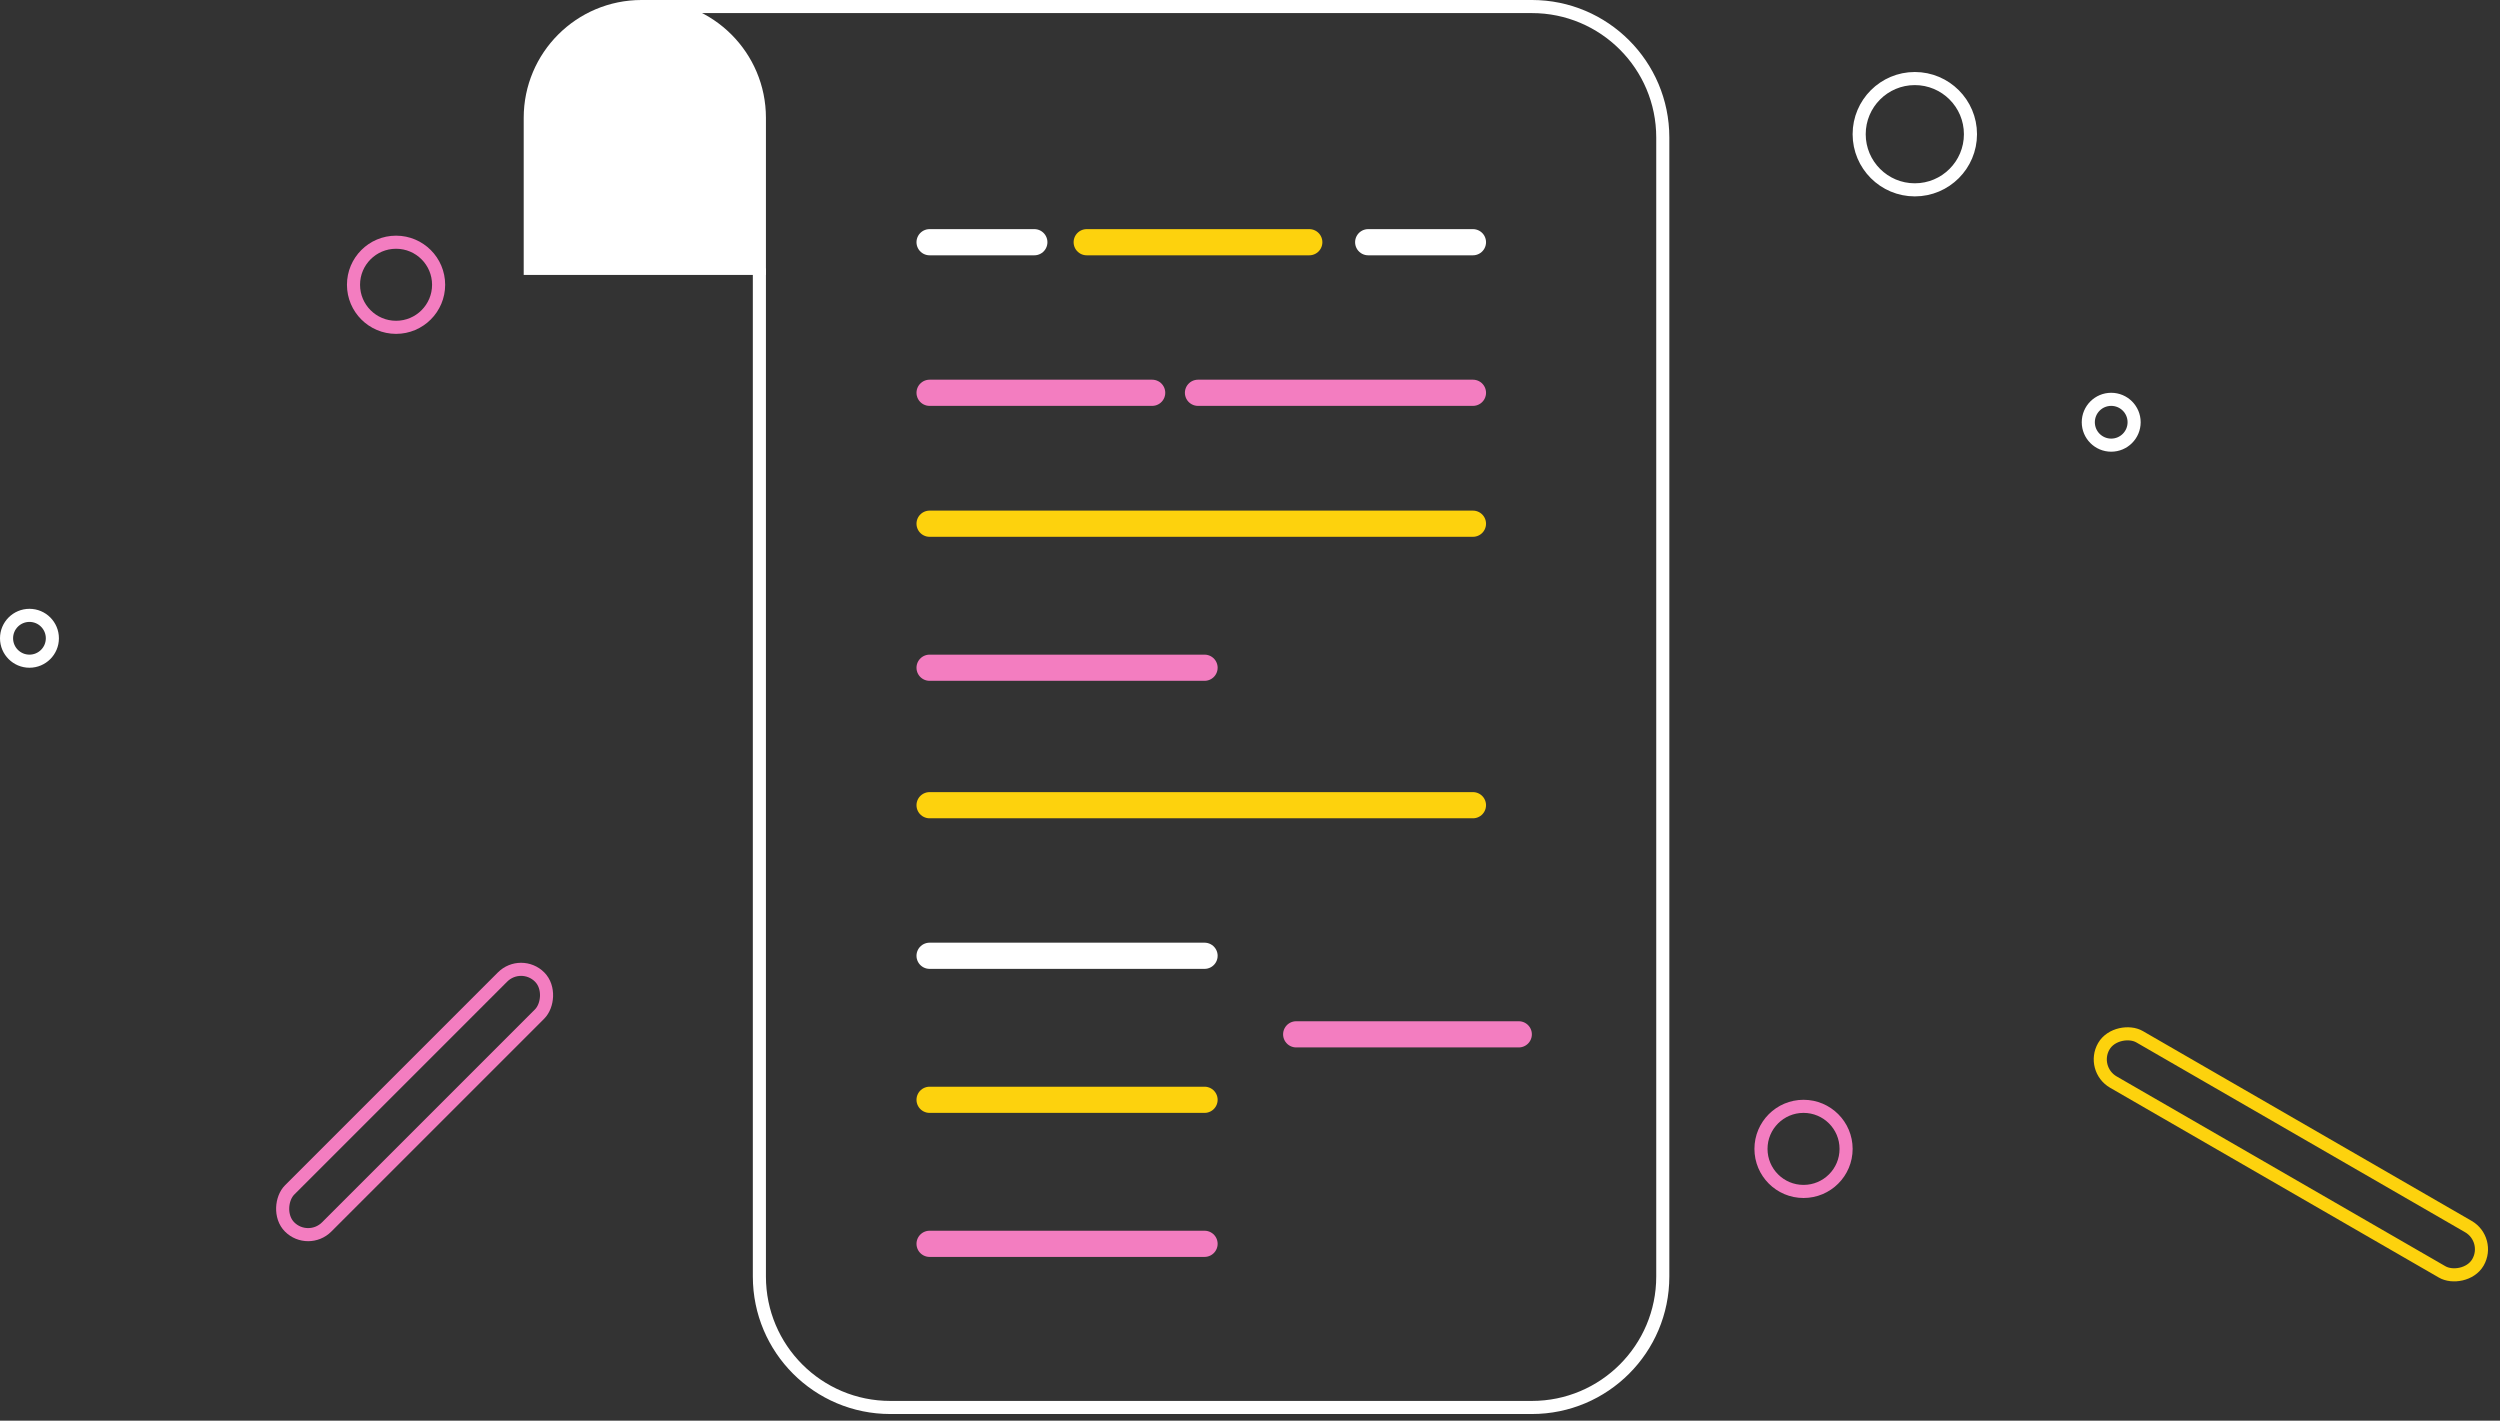 <svg width="271" height="154" viewBox="0 0 271 154" fill="none" xmlns="http://www.w3.org/2000/svg">
<rect x="0" y="0" width="271" height="154" fill="#333333" stroke="none"/>
<path d="M70.253 0.709H166.053C173.892 0.709 180.246 7.064 180.246 14.902V138.377C180.246 146.216 173.892 152.57 166.053 152.57H96.51C88.671 152.57 82.317 146.216 82.317 138.377V29.095" stroke="white" stroke-width="1.419"/>
<path d="M100.767 26.256H112.121" stroke="white" stroke-width="2.839" stroke-linecap="round"/>
<path d="M148.312 26.256H159.666" stroke="white" stroke-width="2.839" stroke-linecap="round"/>
<path d="M117.799 26.256H141.926" stroke="#FDD20D" stroke-width="2.839" stroke-linecap="round"/>
<path d="M100.767 42.578H124.894" stroke="#F37DC0" stroke-width="2.839" stroke-linecap="round"/>
<path d="M164.634 112.122H140.507" stroke="#F37DC0" stroke-width="2.839" stroke-linecap="round"/>
<path d="M129.862 42.578H159.667" stroke="#F37DC0" stroke-width="2.839" stroke-linecap="round"/>
<path d="M130.572 72.382H100.767" stroke="#F37DC0" stroke-width="2.839" stroke-linecap="round"/>
<path d="M130.572 103.606H100.767" stroke="white" stroke-width="2.839" stroke-linecap="round"/>
<path d="M130.572 119.218H100.767" stroke="#FDD20D" stroke-width="2.839" stroke-linecap="round"/>
<path d="M130.572 134.83H100.767" stroke="#F37DC0" stroke-width="2.839" stroke-linecap="round"/>
<path d="M100.767 56.77L159.666 56.77" stroke="#FDD20D" stroke-width="2.839" stroke-linecap="round"/>
<path d="M100.767 87.284L159.666 87.284" stroke="#FDD20D" stroke-width="2.839" stroke-linecap="round"/>
<path d="M56.77 12.773C56.77 5.719 62.489 0 69.544 0H70.254C77.308 0 83.027 5.719 83.027 12.773V29.804H56.77V12.773Z" fill="white"/>
<circle cx="228.855" cy="45.771" r="2.484" stroke="white" stroke-width="1.419"/>
<circle cx="3.193" cy="69.189" r="2.484" stroke="white" stroke-width="1.419"/>
<circle cx="42.933" cy="30.869" r="4.613" stroke="#F37DC0" stroke-width="1.419"/>
<circle cx="195.503" cy="124.54" r="4.613" stroke="#F37DC0" stroke-width="1.419"/>
<circle cx="207.566" cy="14.547" r="6.032" stroke="white" stroke-width="1.419"/>
<rect x="56.485" y="103.9" width="5.677" height="38.32" rx="2.839" transform="rotate(45 56.485 103.9)" stroke="#F37DC0" stroke-width="1.419"/>
<rect x="226.631" y="115.878" width="5.677" height="46.836" rx="2.839" transform="rotate(-60 226.631 115.878)" stroke="#FDD20D" stroke-width="1.419"/>
</svg>
